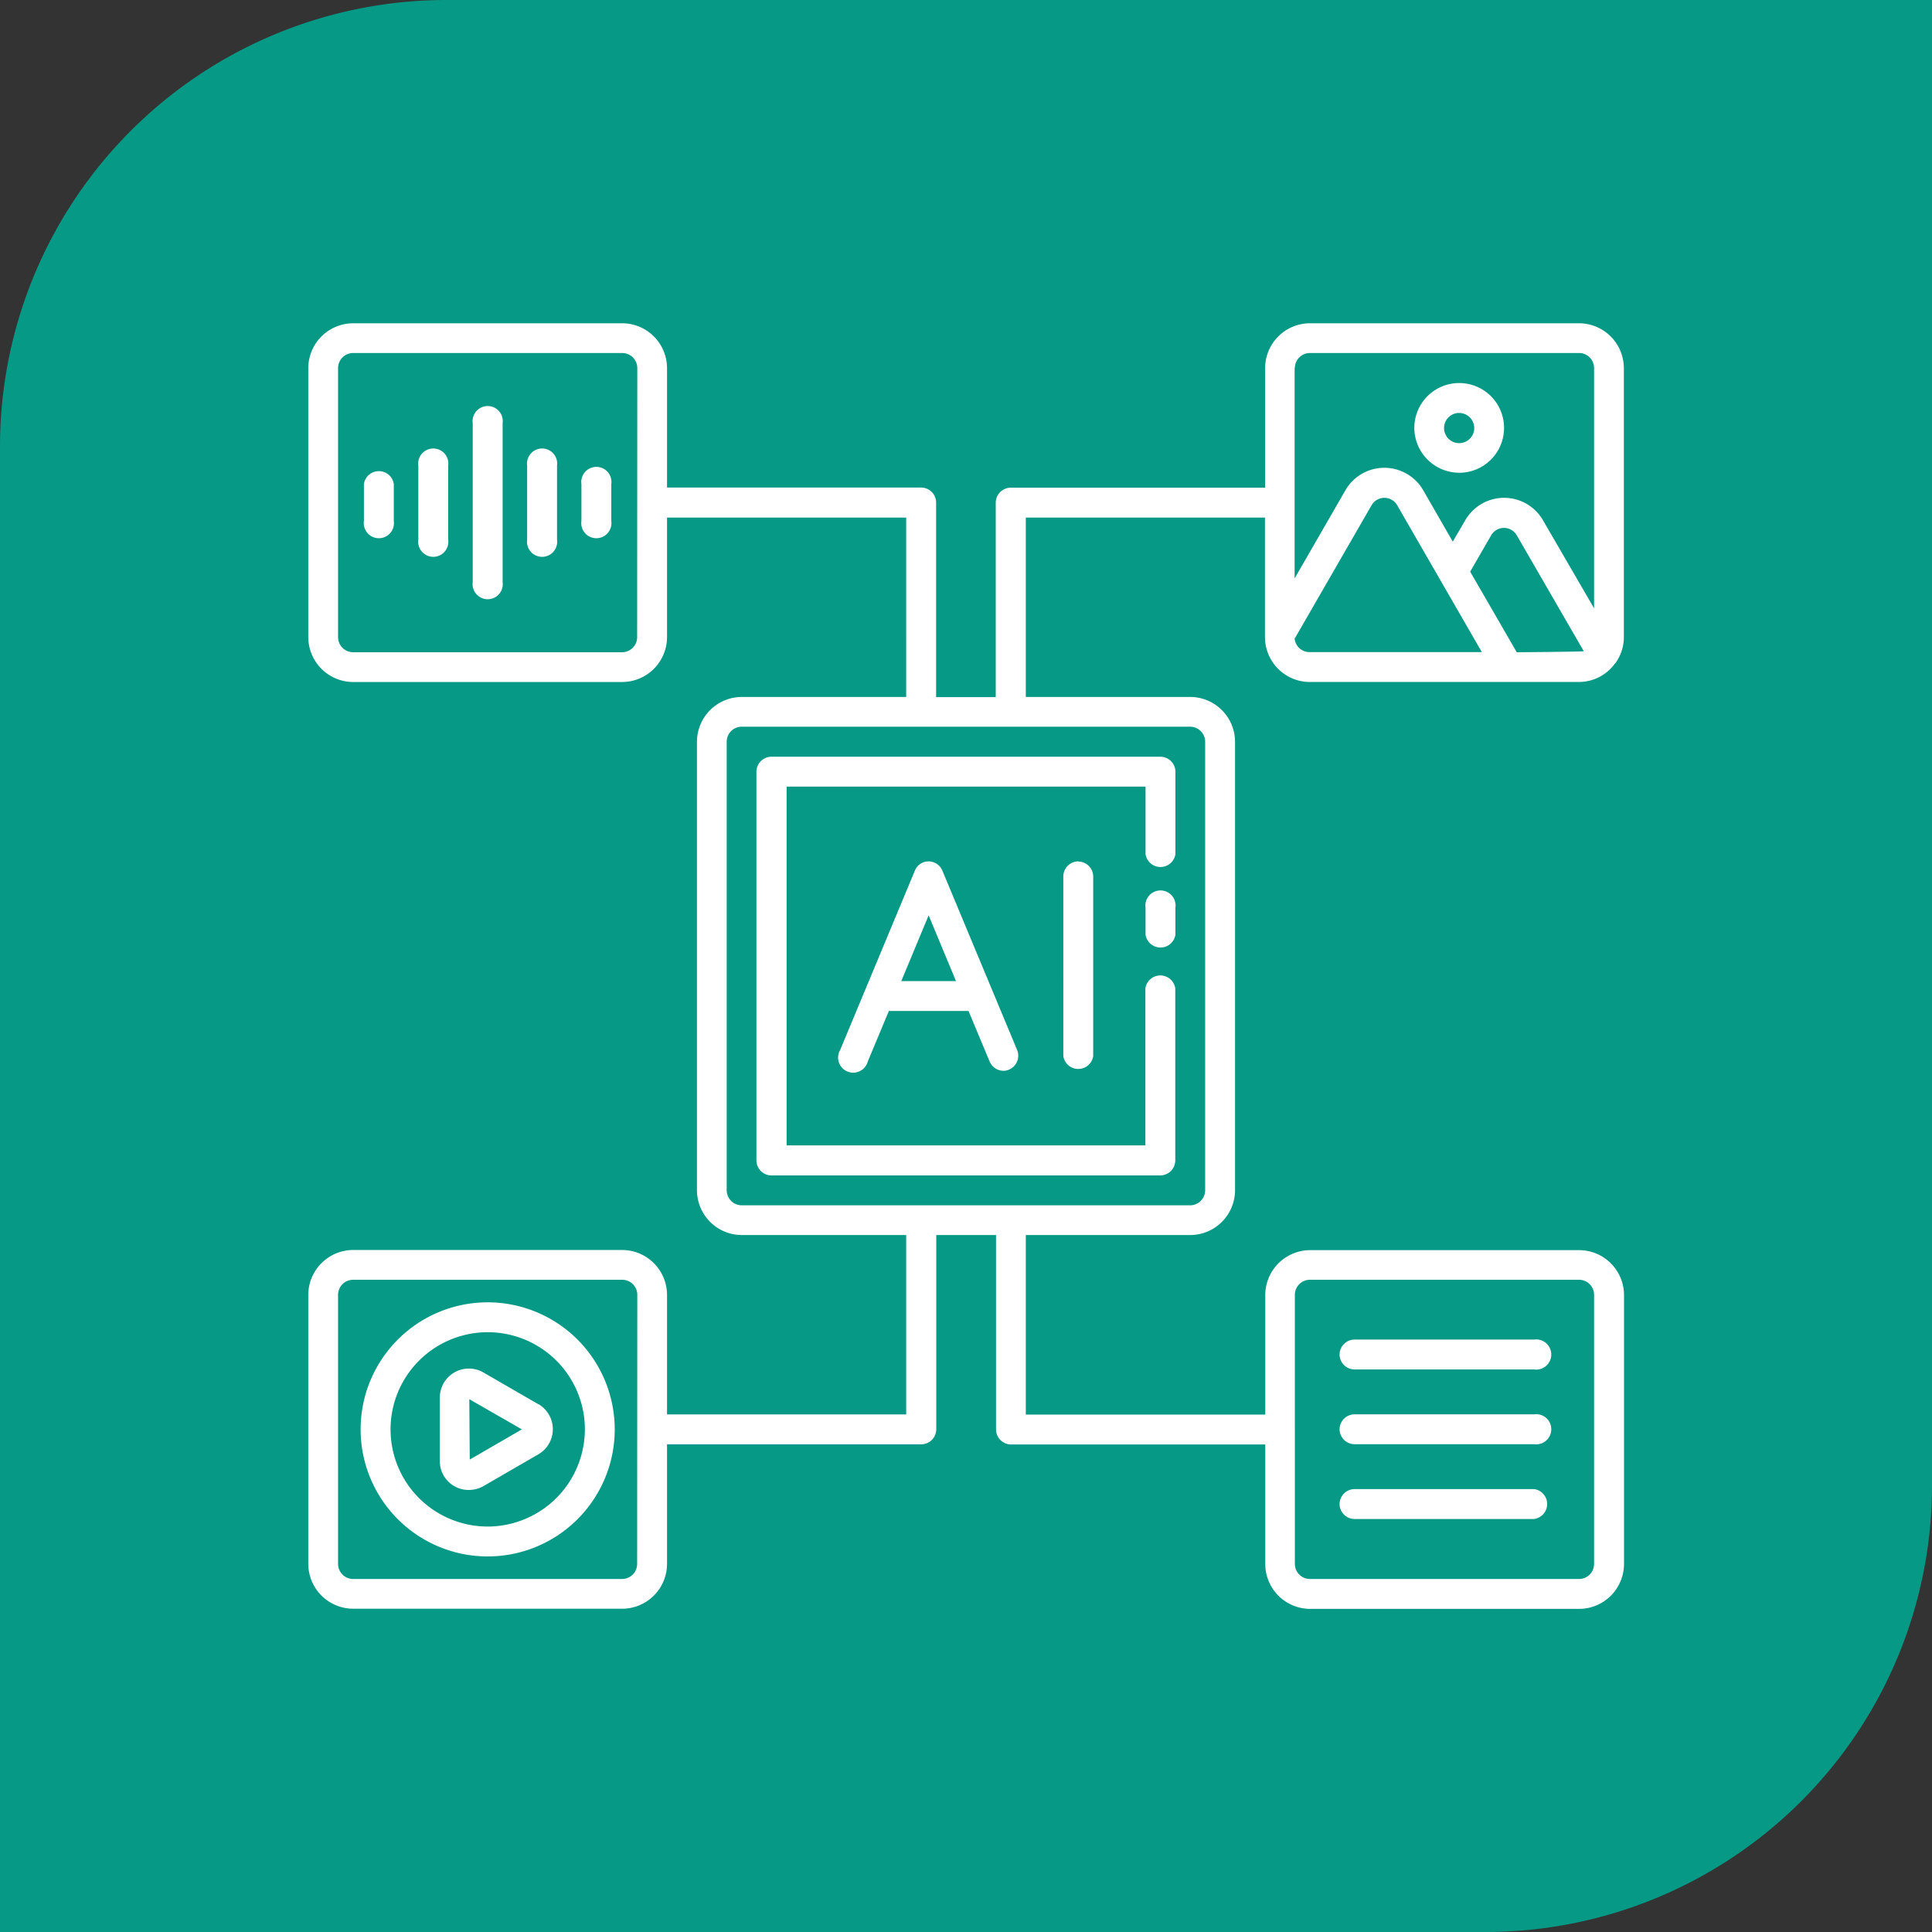 <svg id="Layer_1" data-name="Layer 1" xmlns="http://www.w3.org/2000/svg" viewBox="0 0 512 512"><rect x="0" y="0" width="512" height="512" fill="#333333" stroke="none"/><defs><style>.cls-1{fill:#069986;}.cls-2{fill:#fff;}</style></defs><path class="cls-1" d="M118.34,0H512a0,0,0,0,1,0,0V393.66A118.34,118.34,0,0,1,393.66,512H0a0,0,0,0,1,0,0V118.34A118.34,118.34,0,0,1,118.34,0Z"/><path class="cls-2" d="M246.1,228.27a3.92,3.92,0,0,0-3.65,2.46l-19.8,47.53a4,4,0,1,0,7.32,3.05l5.59-13.39h21.11l5.59,13.39a4,4,0,0,0,3.64,2.46,3.31,3.31,0,0,0,1.51-.32,4,4,0,0,0,2.14-5.19l-19.81-47.53A4,4,0,0,0,246.1,228.27ZM238.85,260l7.25-17.43L253.35,260h-14.5Zm46.86-31.69a4,4,0,0,1,4,4v47.54a4,4,0,0,1-7.92,0V232.23A4,4,0,0,1,285.71,228.27ZM204.5,200.54h103a4,4,0,0,1,4,4v21.79a4,4,0,0,1-7.92,0V208.46H208.46v95.08h95.08v-41.6a4,4,0,0,1,7.92,0V307.5a4,4,0,0,1-4,4h-103a4,4,0,0,1-4-4v-103A4,4,0,0,1,204.5,200.54Zm107,40v7.13a4,4,0,0,1-7.92,0v-7.13a4,4,0,1,1,7.92,0Zm35.65-59.81h71.3a11.8,11.8,0,0,0,9.43-4.76c.08-.12.2-.2.28-.31a11.75,11.75,0,0,0,2.18-6.86V97.55a11.92,11.92,0,0,0-11.89-11.88h-71.3a11.91,11.91,0,0,0-11.88,11.88v31.69H267.88a4,4,0,0,0-4,4v51.5H248.08V133.2a4,4,0,0,0-4-4H176.77V97.55a11.91,11.91,0,0,0-11.88-11.88H93.59A11.92,11.92,0,0,0,81.7,97.55v71.3a11.92,11.92,0,0,0,11.89,11.89h71.3a11.92,11.92,0,0,0,11.88-11.89V137.16h63.38V184.7H196.58a11.91,11.91,0,0,0-11.88,11.88V315.42a11.91,11.91,0,0,0,11.88,11.88h43.57v47.54H176.77V343.15a11.92,11.92,0,0,0-11.88-11.89H93.59A11.92,11.92,0,0,0,81.7,343.15v71.3a11.92,11.92,0,0,0,11.89,11.88h71.3a11.91,11.91,0,0,0,11.88-11.88V382.76h67.35a4,4,0,0,0,4-4V327.3h15.84v51.5a4,4,0,0,0,4,4h67.35v31.69a11.91,11.91,0,0,0,11.88,11.88h71.3a11.92,11.92,0,0,0,11.89-11.88v-71.3a11.92,11.92,0,0,0-11.89-11.89h-71.3a11.92,11.92,0,0,0-11.88,11.89v31.69H271.85V327.3h43.57a11.91,11.91,0,0,0,11.88-11.88V196.58a11.91,11.91,0,0,0-11.88-11.88H271.85V137.16h63.38v31.69A11.92,11.92,0,0,0,347.11,180.74ZM168.85,168.85a4,4,0,0,1-4,4H93.59a4,4,0,0,1-4-4V97.55a4,4,0,0,1,4-4h71.3a4,4,0,0,1,4,4Zm0,245.6a4,4,0,0,1-4,4H93.59a4,4,0,0,1-4-4v-71.3a4,4,0,0,1,4-4h71.3a4,4,0,0,1,4,4Zm174.3-71.3a4,4,0,0,1,4-4h71.3a4,4,0,0,1,4,4v71.3a4,4,0,0,1-4,4h-71.3a4,4,0,0,1-4-4ZM319.38,196.58V315.42a4,4,0,0,1-4,4H196.58a4,4,0,0,1-4-4V196.58a4,4,0,0,1,4-4H315.42A4,4,0,0,1,319.38,196.58Zm23.81-27.49,20.28-35.18a3.92,3.92,0,0,1,6.81,0l22.42,38.9H347a3.94,3.94,0,0,1-3.92-3.72Zm58.74,3.72L389.61,151.5l5.55-9.62a3.92,3.92,0,0,1,6.81,0l17.75,30.7c-.44.15-17.83.27-17.83.27ZM343.15,97.55a4,4,0,0,1,4-4h71.3a4,4,0,0,1,4,4v63.66L408.9,137.87a11.89,11.89,0,0,0-20.59,0L385,143.54l-7.84-13.63a11.9,11.9,0,0,0-20.6,0l-13.47,23.37V97.51ZM104.36,128.29v9.78a4,4,0,1,1-7.92,0v-9.78a4,4,0,0,1,7.92,0Zm14.42-4.87V143a4,4,0,1,1-7.92,0V123.42a4,4,0,1,1,7.92,0Zm14.42-11.25v42.07a4,4,0,1,1-7.92,0V112.17a4,4,0,1,1,7.92,0Zm14.42,11.25V143a4,4,0,1,1-7.92,0V123.42a4,4,0,1,1,7.92,0ZM162,128.29v9.78a4,4,0,1,1-7.92,0v-9.78a4,4,0,1,1,7.92,0ZM355,359a4,4,0,0,1,4-4h47.54a4,4,0,1,1,0,7.92H359A4,4,0,0,1,355,359Zm0,19.81a4,4,0,0,1,4-4h47.54a4,4,0,1,1,0,7.92H359A4,4,0,0,1,355,378.8Zm0,19.81a4,4,0,0,1,4-4h47.54a4,4,0,0,1,0,7.93H359A4,4,0,0,1,355,398.61Zm31.69-273.33a11.89,11.89,0,1,0-11.88-11.89A11.92,11.92,0,0,0,386.72,125.28Zm0-15.85a4,4,0,1,1-4,4A4,4,0,0,1,386.72,109.43ZM142.67,372.14l-14.58-8.43a7.69,7.69,0,0,0-11.53,6.65V387.2a7.58,7.58,0,0,0,3.85,6.65,7.36,7.36,0,0,0,3.84,1,7.79,7.79,0,0,0,3.84-1l14.58-8.44a7.69,7.69,0,0,0,0-13.31ZM124.49,386.8l-.12-16,13.94,8Zm4.75-41.67a33.67,33.67,0,1,0,33.67,33.67A33.69,33.69,0,0,0,129.24,345.13Zm0,59.42A25.75,25.75,0,1,1,155,378.8,25.8,25.8,0,0,1,129.24,404.55Z"/></svg>